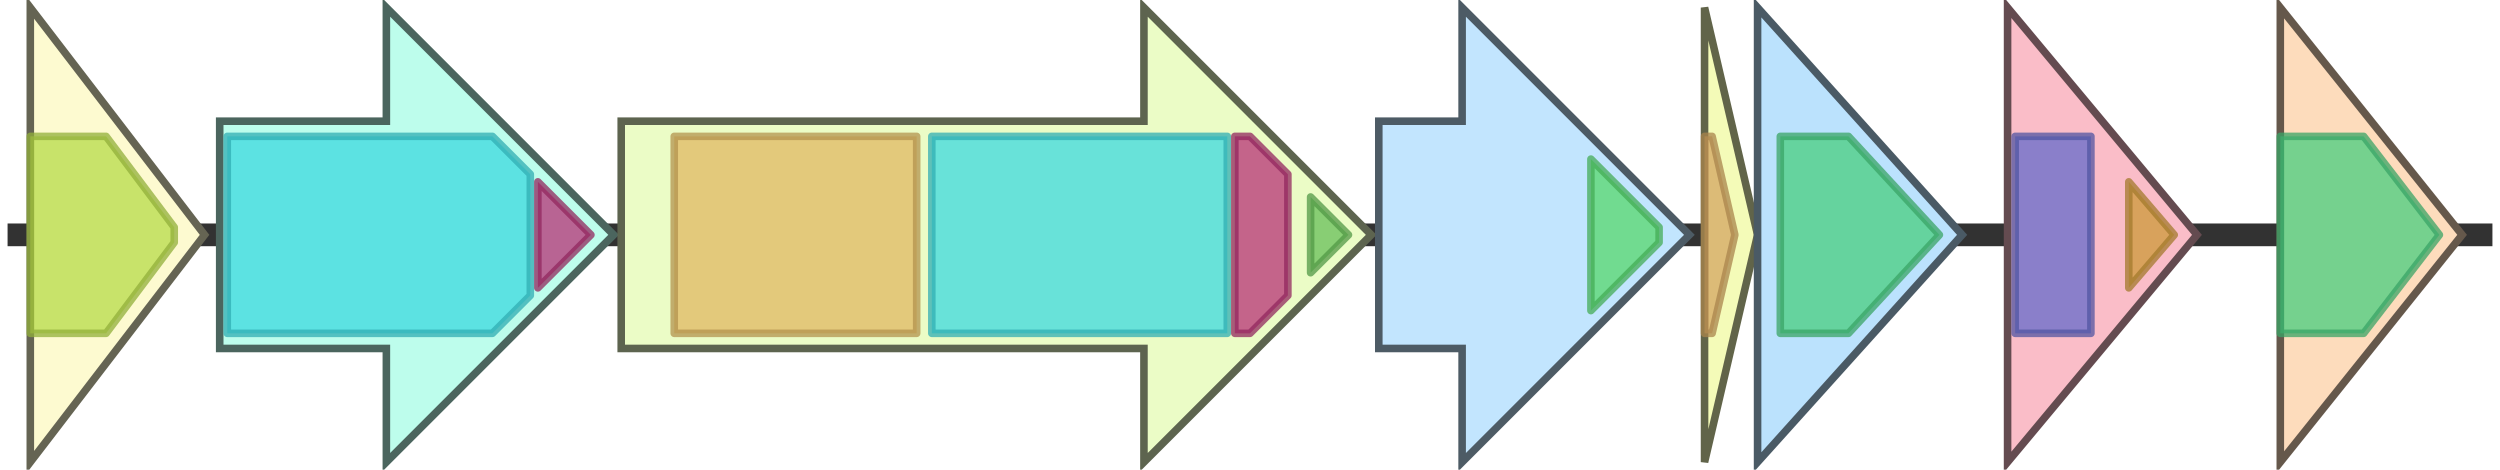 <svg version="1.1" baseProfile="full" xmlns="http://www.w3.org/2000/svg" width="330" height="62">
	<line x1="1" y1="31" x2="329" y2="31" style="stroke:rgb(50,50,50); stroke-width:3 "/>
	<g>
		<title>simK</title>
		<polygon class="simK" points="4,16 4,16 4,1 27,31 4,61 4,46 4,46" fill="rgb(253,250,208)" fill-opacity="1.0" stroke="rgb(101,100,83)" stroke-width="1" />
		<g>
			<title>PF00106</title>
			<polygon class="PF00106" points="4,18 14,18 23,30 23,32 14,44 4,44" stroke-linejoin="round" width="19" height="26" fill="rgb(182,219,73)" stroke="rgb(145,175,58)" stroke-width="1" opacity="0.75" />
		</g>
	</g>
	<g>
		<title>simL</title>
		<polygon class="simL" points="29,16 51,16 51,1 81,31 51,61 51,46 29,46" fill="rgb(189,253,236)" fill-opacity="1.0" stroke="rgb(75,101,94)" stroke-width="1" />
		<g>
			<title>PF00501</title>
			<polygon class="PF00501" points="30,18 65,18 70,23 70,39 65,44 30,44" stroke-linejoin="round" width="40" height="26" fill="rgb(60,217,223)" stroke="rgb(48,173,178)" stroke-width="1" opacity="0.75" />
		</g>
		<g>
			<title>PF13193</title>
			<polygon class="PF13193" points="71,24 78,31 78,31 71,38" stroke-linejoin="round" width="7" height="26" fill="rgb(182,50,118)" stroke="rgb(145,39,94)" stroke-width="1" opacity="0.75" />
		</g>
	</g>
	<g>
		<title>simH</title>
		<polygon class="simH" points="82,16 151,16 151,1 181,31 151,61 151,46 82,46" fill="rgb(235,252,198)" fill-opacity="1.0" stroke="rgb(93,100,79)" stroke-width="1" />
		<g>
			<title>PF00668</title>
			<rect class="PF00668" x="89" y="18" stroke-linejoin="round" width="32" height="26" fill="rgb(224,184,98)" stroke="rgb(179,147,78)" stroke-width="1" opacity="0.75" />
		</g>
		<g>
			<title>PF00501</title>
			<rect class="PF00501" x="123" y="18" stroke-linejoin="round" width="39" height="26" fill="rgb(60,217,223)" stroke="rgb(48,173,178)" stroke-width="1" opacity="0.75" />
		</g>
		<g>
			<title>PF13193</title>
			<polygon class="PF13193" points="163,18 165,18 170,23 170,39 165,44 163,44" stroke-linejoin="round" width="7" height="26" fill="rgb(182,50,118)" stroke="rgb(145,39,94)" stroke-width="1" opacity="0.75" />
		</g>
		<g>
			<title>PF00550</title>
			<polygon class="PF00550" points="173,26 178,31 173,36" stroke-linejoin="round" width="6" height="26" fill="rgb(103,191,88)" stroke="rgb(82,152,70)" stroke-width="1" opacity="0.75" />
		</g>
	</g>
	<g>
		<title>simI</title>
		<polygon class="simI" points="182,16 193,16 193,1 223,31 193,61 193,46 182,46" fill="rgb(194,229,254)" fill-opacity="1.0" stroke="rgb(77,91,101)" stroke-width="1" />
		<g>
			<title>PF00067</title>
			<polygon class="PF00067" points="210,21 219,30 219,32 210,41" stroke-linejoin="round" width="9" height="26" fill="rgb(85,216,107)" stroke="rgb(68,172,85)" stroke-width="1" opacity="0.75" />
		</g>
	</g>
	<g>
		<title>simY</title>
		<polygon class="simY" points="225,16 225,16 225,1 232,31 225,61 225,46 225,46" fill="rgb(244,251,184)" fill-opacity="1.0" stroke="rgb(97,100,73)" stroke-width="1" />
		<g>
			<title>PF03621</title>
			<polygon class="PF03621" points="225,18 226,18 229,31 226,44 225,44" stroke-linejoin="round" width="5" height="26" fill="rgb(212,165,97)" stroke="rgb(169,132,77)" stroke-width="1" opacity="0.75" />
		</g>
	</g>
	<g>
		<title>simJ1</title>
		<polygon class="simJ1" points="232,16 232,16 232,1 259,31 232,61 232,46 232,46" fill="rgb(187,226,253)" fill-opacity="1.0" stroke="rgb(74,90,101)" stroke-width="1" />
		<g>
			<title>PF13561</title>
			<polygon class="PF13561" points="235,18 244,18 256,31 244,44 235,44" stroke-linejoin="round" width="23" height="26" fill="rgb(73,205,127)" stroke="rgb(58,164,101)" stroke-width="1" opacity="0.75" />
		</g>
	</g>
	<g>
		<title>sim1</title>
		<polygon class="sim1" points="265,16 265,16 265,1 290,31 265,61 265,46 265,46" fill="rgb(250,189,200)" fill-opacity="1.0" stroke="rgb(100,75,80)" stroke-width="1" />
		<g>
			<title>PF00072</title>
			<rect class="PF00072" x="266" y="18" stroke-linejoin="round" width="10" height="26" fill="rgb(100,107,203)" stroke="rgb(80,85,162)" stroke-width="1" opacity="0.75" />
		</g>
		<g>
			<title>PF00486</title>
			<polygon class="PF00486" points="281,24 287,31 281,38" stroke-linejoin="round" width="7" height="26" fill="rgb(204,153,57)" stroke="rgb(163,122,45)" stroke-width="1" opacity="0.75" />
		</g>
	</g>
	<g>
		<title>simJ2</title>
		<polygon class="simJ2" points="301,16 301,16 301,1 325,31 301,61 301,46 301,46" fill="rgb(253,220,188)" fill-opacity="1.0" stroke="rgb(101,88,75)" stroke-width="1" />
		<g>
			<title>PF13561</title>
			<polygon class="PF13561" points="301,18 312,18 322,31 312,44 301,44" stroke-linejoin="round" width="23" height="26" fill="rgb(73,205,127)" stroke="rgb(58,164,101)" stroke-width="1" opacity="0.75" />
		</g>
	</g>
</svg>
